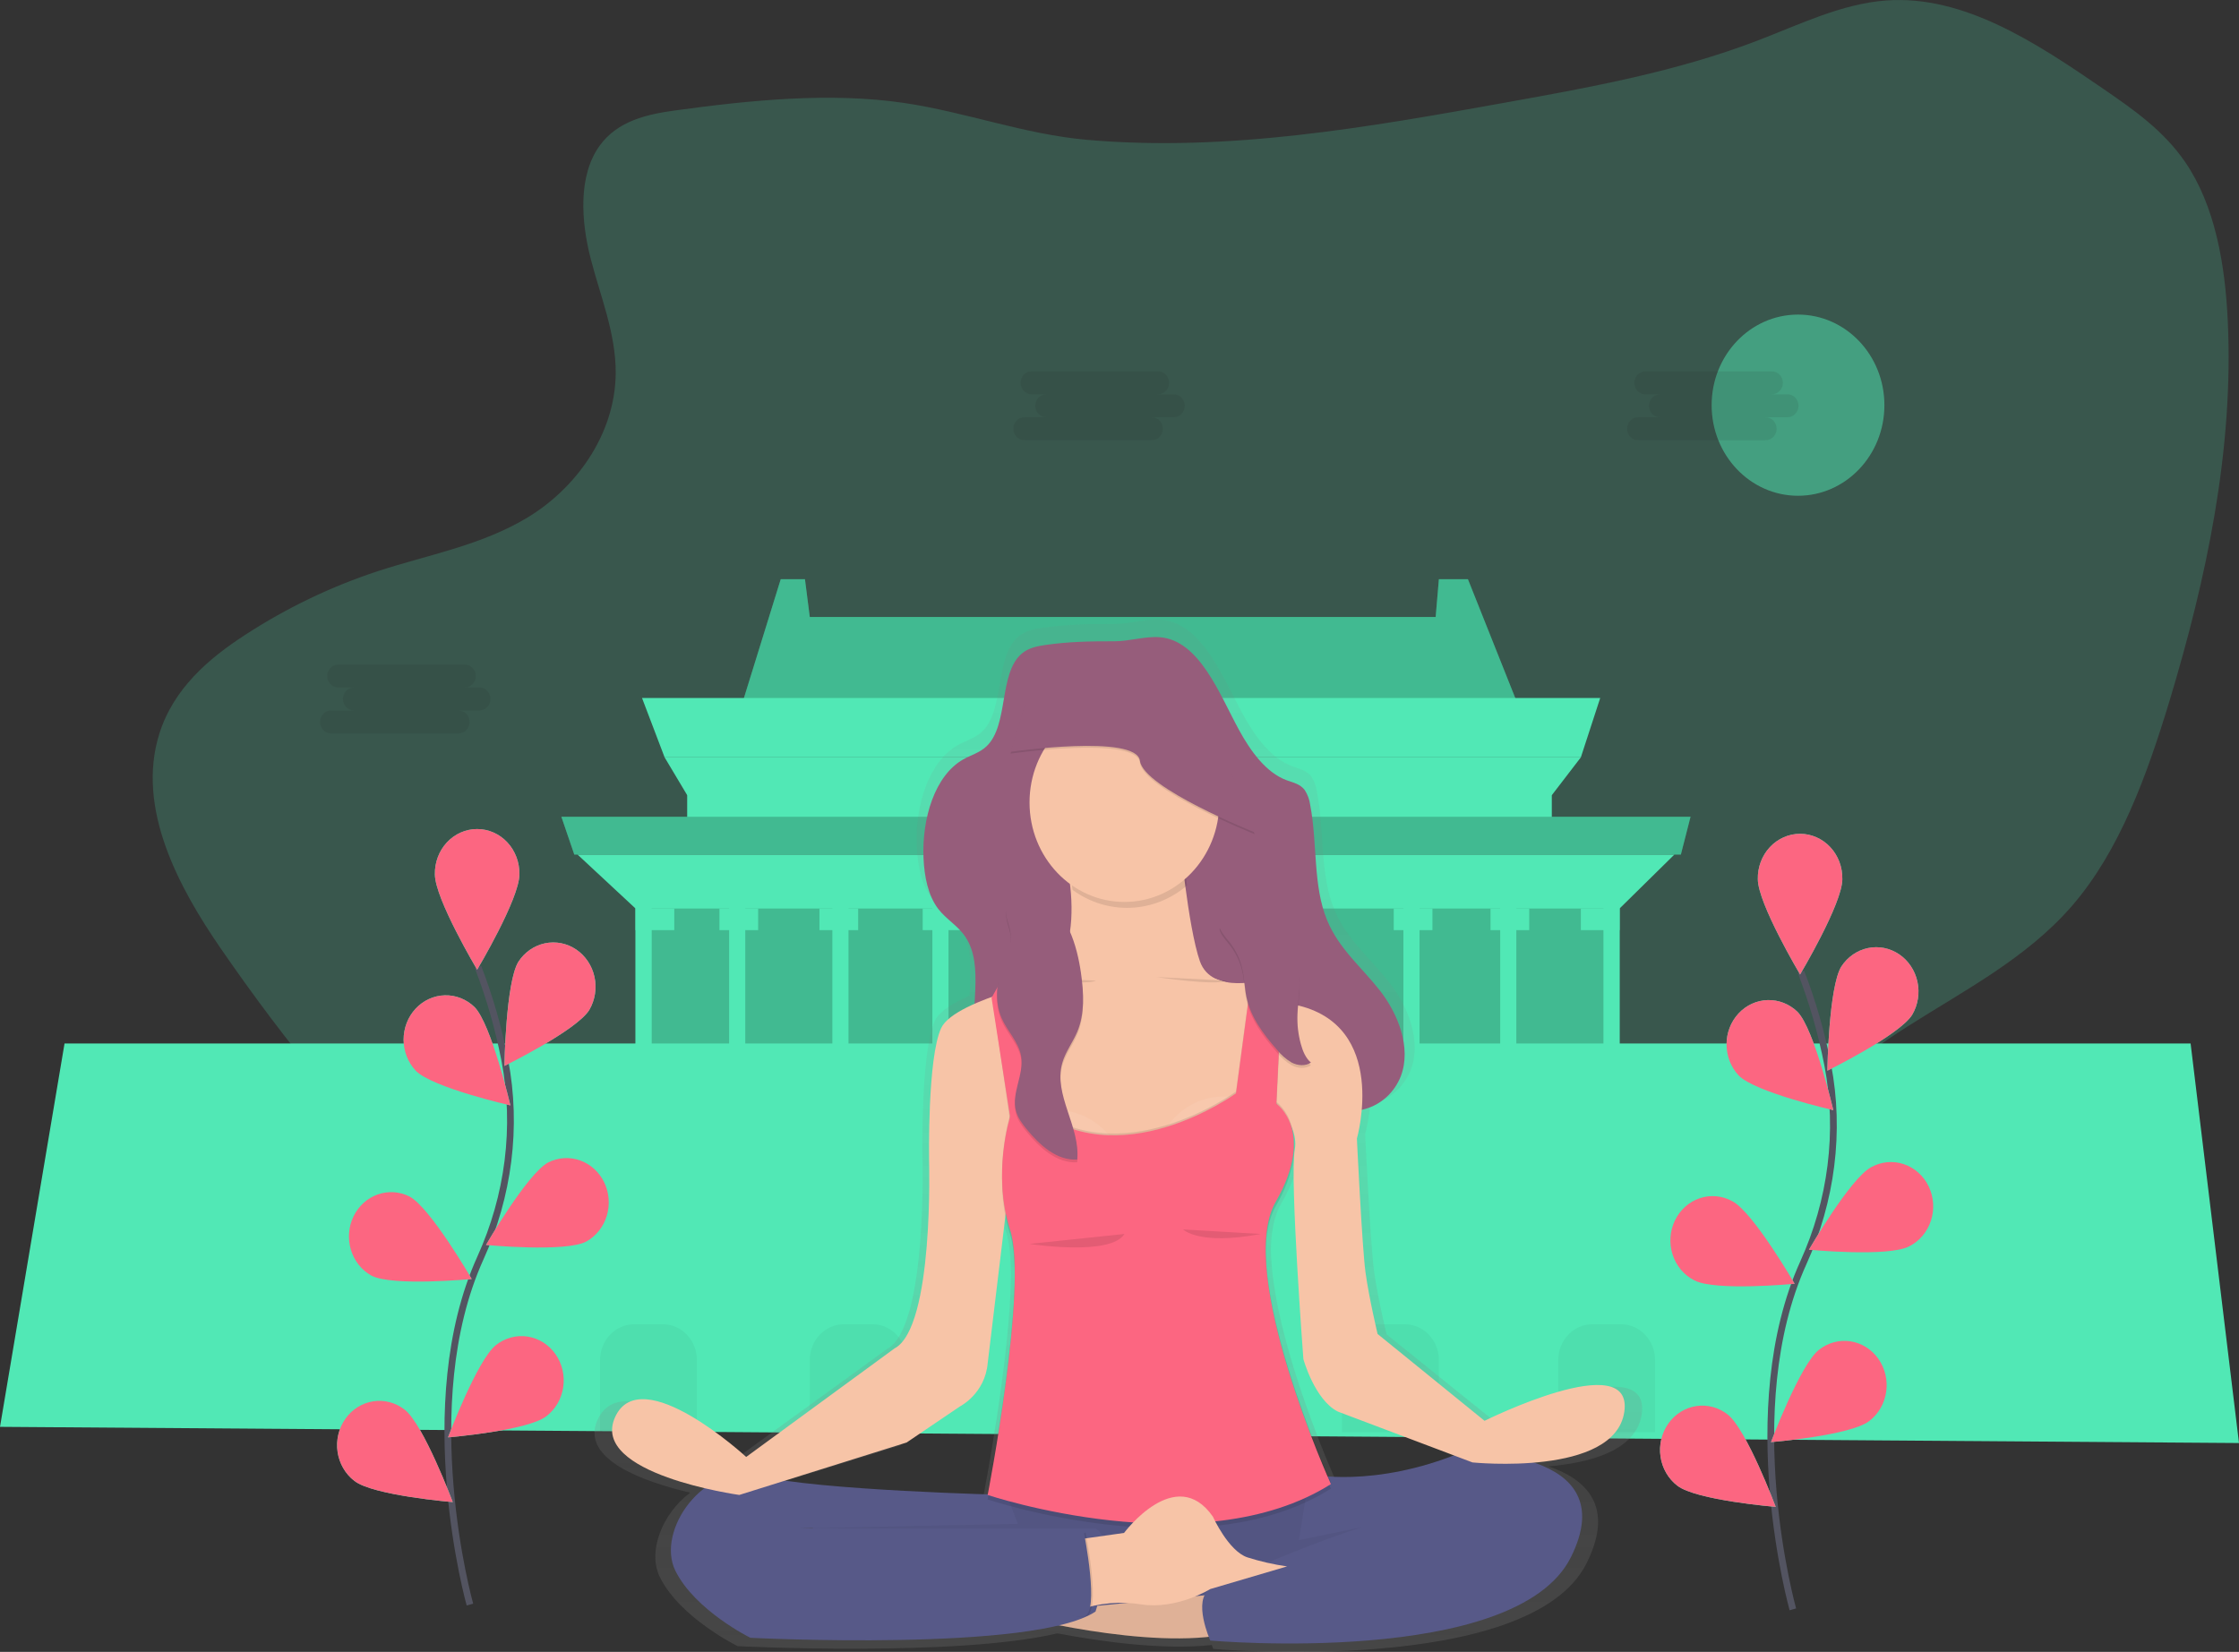 <svg width="664" height="490" viewBox="0 0 664 490" fill="none" xmlns="http://www.w3.org/2000/svg">
<rect x="0" y="0" width="664" height="490" fill="#333333" stroke="none"/>
<g clip-path="url(#clip0)">
<path opacity="0.2" d="M200.265 32.753C192.095 33.87 183.217 35.751 177.817 43.239C171.433 52.092 172.289 65.548 175.181 76.756C178.073 87.963 182.644 98.888 182.597 110.626C182.469 129.287 170.321 145.126 156.495 153.476C142.669 161.827 127.063 164.521 112.138 169.393C98.219 173.959 84.907 180.358 72.521 188.436C62.011 195.273 51.441 204.211 47.235 217.703C40.339 239.828 53.026 263.311 65.557 281.476C103.982 337.174 152.963 390.617 212.837 396.026C257.565 400.036 302.339 376.305 346.581 385.01C366.905 388.998 385.841 399.618 404.919 408.973C423.996 418.328 444.064 426.651 464.631 425.59C485.199 424.53 506.527 412.297 515.439 389.889C520.704 376.645 521.237 361.286 526.104 347.823C541.015 306.521 587.488 299.818 614.453 268.734C628.609 252.407 636.698 229.985 643.44 207.768C654.326 171.621 662.49 133.522 660.67 95.091C659.874 78.361 656.895 60.988 648.044 48.076C641.606 38.679 632.62 32.442 623.843 26.41C603.862 12.678 582.412 -1.499 559.459 0.134C546.233 1.075 533.721 7.248 521.102 12.085C497.063 21.277 471.986 25.831 447.037 30.321C405.815 37.745 364 45.17 322.219 41.465C303.768 39.817 286.342 33.241 268.189 30.547C246.111 27.273 222.255 29.748 200.265 32.753Z" fill="#51E8B5"/>
<path opacity="0.5" d="M533.222 147.056C547.37 147.056 558.839 135.026 558.839 120.186C558.839 105.346 547.37 93.316 533.222 93.316C519.075 93.316 507.606 105.346 507.606 120.186C507.606 135.026 519.075 147.056 533.222 147.056Z" fill="#51E8B5"/>
<path d="M452.551 215.044H218.143L231.537 171.804H238.716L240.152 183.019H425.762L426.719 171.804H435.328L452.551 215.044Z" fill="#51E8B5"/>
<path opacity="0.2" d="M452.551 215.044H218.143L231.537 171.804H238.716L240.152 183.019H425.762L426.719 171.804H435.328L452.551 215.044Z" fill="black"/>
<path d="M468.818 224.653H197.097L190.396 207.039H474.561L468.818 224.653Z" fill="#51E8B5"/>
<path d="M460.209 235.868H203.791L197.097 224.653H468.818L460.209 235.868Z" fill="#51E8B5"/>
<path d="M460.203 232.665H203.791V245.477H460.203V232.665Z" fill="#51E8B5"/>
<path d="M480.298 266.294H188.482V314.342H480.298V266.294Z" fill="#51E8B5"/>
<path opacity="0.2" d="M480.298 266.294H188.482V314.342H480.298V266.294Z" fill="black"/>
<path d="M664 428.044L0 423.243L19.138 309.534H649.648L664 428.044Z" fill="#51E8B5"/>
<g opacity="0.2">
<path opacity="0.2" d="M188.077 392.816H196.557C199.239 392.816 201.811 393.933 203.708 395.923C205.604 397.912 206.669 400.61 206.669 403.423V424.848H177.965V403.423C177.965 400.61 179.031 397.912 180.927 395.923C182.823 393.933 185.395 392.816 188.077 392.816Z" fill="black"/>
<path opacity="0.2" d="M250.264 392.816H258.744C261.426 392.816 263.998 393.933 265.894 395.923C267.791 397.912 268.856 400.61 268.856 403.423V424.848H240.152V403.423C240.152 400.61 241.218 397.912 243.114 395.923C245.01 393.933 247.582 392.816 250.264 392.816Z" fill="black"/>
<path opacity="0.2" d="M327.76 392.816H336.24C338.922 392.816 341.494 393.933 343.39 395.923C345.287 397.912 346.352 400.61 346.352 403.423V424.848H317.648V403.423C317.648 400.61 318.713 397.912 320.61 395.923C322.506 393.933 325.078 392.816 327.76 392.816V392.816Z" fill="black"/>
<path opacity="0.2" d="M408.127 392.816H416.601C419.283 392.816 421.855 393.933 423.751 395.923C425.647 397.912 426.713 400.61 426.713 403.423V424.848H398.016V403.423C398.016 400.61 399.081 397.912 400.977 395.923C402.874 393.933 405.446 392.816 408.127 392.816Z" fill="black"/>
<path opacity="0.2" d="M472.235 392.816H480.716C483.398 392.816 485.97 393.933 487.866 395.923C489.762 397.912 490.827 400.61 490.827 403.423V424.848H462.124V403.423C462.124 400.61 463.189 397.912 465.085 395.923C466.982 393.933 469.554 392.816 472.235 392.816Z" fill="black"/>
</g>
<path opacity="0.2" d="M347.309 314.342H316.691V378.405H347.309V314.342Z" fill="black"/>
<path d="M193.268 266.294H188.482V314.342H193.268V266.294Z" fill="#51E8B5"/>
<path d="M221.014 266.294H216.228V314.342H221.014V266.294Z" fill="#51E8B5"/>
<path d="M251.632 266.294H246.846V314.342H251.632V266.294Z" fill="#51E8B5"/>
<path d="M281.293 266.294H276.507V314.342H281.293V266.294Z" fill="#51E8B5"/>
<path d="M313.826 266.294H309.04V314.342H313.826V266.294Z" fill="#51E8B5"/>
<path d="M357.832 266.294H353.046V314.342H357.832V266.294Z" fill="#51E8B5"/>
<path d="M387.493 266.294H382.707V314.342H387.493V266.294Z" fill="#51E8B5"/>
<path d="M420.983 266.294H416.197V314.342H420.983V266.294Z" fill="#51E8B5"/>
<path d="M449.686 266.294H444.9V314.342H449.686V266.294Z" fill="#51E8B5"/>
<path d="M480.305 266.294H475.518V314.342H480.305V266.294Z" fill="#51E8B5"/>
<path d="M480.298 269.498H188.482L171.265 253.482H496.564L480.298 269.498Z" fill="#51E8B5"/>
<path d="M199.962 269.498H188.482V275.904H199.962V269.498Z" fill="#51E8B5"/>
<path d="M224.843 269.498H213.363V275.904H224.843V269.498Z" fill="#51E8B5"/>
<path d="M254.497 269.498H243.017V275.904H254.497V269.498Z" fill="#51E8B5"/>
<path d="M285.116 269.498H273.635V275.904H285.116V269.498Z" fill="#51E8B5"/>
<path d="M317.648 269.498H306.168V275.904H317.648V269.498Z" fill="#51E8B5"/>
<path d="M360.704 269.498H349.224V275.904H360.704V269.498Z" fill="#51E8B5"/>
<path d="M391.322 269.498H379.842V275.904H391.322V269.498Z" fill="#51E8B5"/>
<path d="M424.805 269.498H413.325V275.904H424.805V269.498Z" fill="#51E8B5"/>
<path d="M453.509 269.498H442.029V275.904H453.509V269.498Z" fill="#51E8B5"/>
<path d="M480.298 269.498H468.818V275.904H480.298V269.498Z" fill="#51E8B5"/>
<path d="M498.479 253.482H170.308L166.479 242.274H501.35L498.479 253.482Z" fill="#51E8B5"/>
<path opacity="0.2" d="M498.479 253.482H170.308L166.479 242.274H501.35L498.479 253.482Z" fill="black"/>
<path d="M332 250.279C336.226 250.279 339.651 244.542 339.651 237.466C339.651 230.39 336.226 224.653 332 224.653C327.774 224.653 324.349 230.39 324.349 237.466C324.349 244.542 327.774 250.279 332 250.279Z" fill="#51E8B5"/>
<path opacity="0.2" d="M332 250.279C336.226 250.279 339.651 244.542 339.651 237.466C339.651 230.39 336.226 224.653 332 224.653C327.774 224.653 324.349 230.39 324.349 237.466C324.349 244.542 327.774 250.279 332 250.279Z" fill="black"/>
<path d="M332 245.47C334.643 245.47 336.786 241.887 336.786 237.466C336.786 233.045 334.643 229.461 332 229.461C329.357 229.461 327.214 233.045 327.214 237.466C327.214 241.887 329.357 245.47 332 245.47Z" fill="#51E8B5"/>
<path d="M444.017 422.231L411.201 395.814C411.201 395.814 408.552 384.805 407.494 377.097C406.435 369.39 404.845 336.368 404.845 336.368C405.598 333.509 406.096 330.584 406.334 327.628C406.658 327.558 407.008 327.473 407.312 327.381C409.765 326.725 412.039 325.481 413.956 323.748C415.873 322.014 417.381 319.838 418.36 317.39C421.731 308.593 417.376 298.199 411.862 291.227C406.348 284.255 399.411 278.654 395.784 270.014C391.308 259.365 392.839 246.496 390.553 234.842C390.334 233.21 389.755 231.653 388.861 230.296C387.446 228.45 385.228 228.047 383.246 227.312C376.99 224.986 372.298 218.607 368.638 211.954C362.713 201.17 356.578 184.773 344.37 183.839C339.833 183.493 335.094 185.098 330.51 185.084C323.398 185.084 316.354 185.176 309.303 186.201C306.781 186.562 304.166 187.057 302.063 188.803C294.843 194.792 298.112 210.624 291.156 217.087C289.086 219.003 286.437 219.689 284.098 221.005C275.28 225.954 271.364 239.156 271.883 251.035C272.125 256.6 273.231 262.398 276.366 266.464C278.846 269.717 282.385 271.583 284.698 275.013C288.432 280.55 287.927 287.889 287.522 295.356C282.534 297.548 278.529 300.066 277.269 302.774C273.035 311.853 273.561 342.951 273.561 342.951C273.561 342.951 275.152 393.863 262.978 400.226L217.455 433.248C217.455 433.248 185.165 403.804 177.224 421.142C171.791 433.001 191.616 439.711 204.687 442.766C196.443 448.903 191.879 460.245 195.749 467.931C201.816 480.037 218.776 488.296 218.776 488.296C218.776 488.296 283.457 491.57 313.354 484.541H313.846C326.54 486.952 344.754 489.491 359.362 487.964C359.639 488.671 359.834 489.123 359.834 489.123C359.834 489.123 453.536 497.382 470.463 463.802C479.152 446.584 470.085 438.629 459.191 434.966C471.386 433.948 485.273 430.37 486.87 419.495C489.803 399.668 444.017 422.231 444.017 422.231ZM434.58 432.76C417.437 439.315 403.517 439.683 396.108 439.188C392.461 430.865 377.287 394.789 376.889 370.648C376.983 365.26 377.9 360.551 379.95 357.015C384.365 349.4 385.666 343.432 385.518 338.892C385.518 338.553 385.518 338.228 385.518 337.903C385.538 336.515 385.409 335.13 385.133 333.773C385.862 335.639 386.079 337.682 385.76 339.67C384.17 348.205 388.41 403.514 388.41 403.514C388.41 403.514 391.848 415.896 398.993 419.474L434.58 432.76ZM266.692 428.85L283.1 417.84C283.1 417.84 290.778 414.001 291.553 404.618L296.946 359.908C297.317 361.824 297.803 363.713 298.402 365.564C299.359 368.499 299.751 372.798 299.825 377.917C299.643 402.843 291.553 444.251 291.553 444.251H291.654L291.594 444.548L291.021 444.583C277.707 444.159 246.684 442.942 229.313 440.418L266.692 428.85ZM237.941 454.914V455.013H233.897L237.941 454.914Z" fill="url(#paint0_linear)"/>
<path d="M367.404 216.451C370.943 222.942 375.494 229.179 381.527 231.427C383.441 232.134 385.572 232.537 386.92 234.333C387.782 235.66 388.34 237.177 388.551 238.767C390.756 250.13 389.279 262.681 393.607 273.061C397.112 281.469 403.82 286.949 409.152 293.73C414.484 300.511 418.671 310.651 415.435 319.221C414.5 321.596 413.054 323.711 411.21 325.402C409.366 327.092 407.173 328.312 404.804 328.965C400.341 330.23 395.683 329.672 391.153 328.859C385.181 327.749 379.1 326.03 374.125 321.788C365.517 314.455 361.877 301.282 357.374 289.572C355.257 284.085 352.446 278.336 347.794 276.371C342.462 274.122 336.476 277.877 333.018 283.385C329.56 288.893 328.023 295.816 326.351 302.477C324.463 309.993 322.07 317.807 317.109 322.721C314.957 324.923 312.244 326.424 309.296 327.043C306.348 327.662 303.293 327.371 300.499 326.207C294.971 323.789 290.596 317.679 289.329 310.587C287.367 299.655 292.066 286.546 286.302 277.905C284.064 274.56 280.646 272.736 278.213 269.568C275.213 265.601 274.114 259.952 273.878 254.528C273.373 242.946 277.161 230.041 285.682 225.247C287.96 223.967 290.502 223.296 292.504 221.429C299.245 215.15 296.07 199.714 303.047 193.852C305.069 192.148 307.604 191.674 310.044 191.313C316.88 190.316 323.668 190.203 330.544 190.224C334.98 190.224 339.557 188.676 343.945 189.015C355.749 189.949 361.661 205.936 367.404 216.451Z" fill="#965D7B"/>
<path d="M240.853 450.537L243.435 482.618L424.016 481.494L420.578 446.471L359.524 439.018L252.462 445.792L240.853 450.537Z" fill="#575988"/>
<path opacity="0.05" d="M240.853 450.537L243.435 482.618L424.016 481.494L420.578 446.471L359.524 439.018L252.462 445.792L240.853 450.537Z" fill="black"/>
<path d="M359.679 472.966L299.562 478.87C299.562 478.87 340.75 489.873 364.796 484.527L359.679 472.966Z" fill="#F7C4A7"/>
<path opacity="0.1" d="M359.679 472.966L299.562 478.87C299.562 478.87 340.75 489.873 364.796 484.527L359.679 472.966Z" fill="black"/>
<path d="M313.887 247.026C313.887 247.026 325.657 279.496 308.258 293.984C290.859 308.473 305.191 348.997 305.191 348.997L372.218 345.78C372.218 345.78 378.871 300.165 375.285 290.498C375.285 290.498 359.423 295.328 355.843 285.132C352.264 274.935 349.702 247.026 349.702 247.026H313.887Z" fill="#F7C4A7"/>
<path d="M298.537 443.444C298.537 443.444 241.999 442.101 225.376 437.788C208.752 433.474 194.421 454.157 200.306 465.966C206.191 477.774 222.551 485.821 222.551 485.821C222.551 485.821 306.714 490.113 324.881 478.043C324.881 478.043 331.791 457.381 324.881 453.358H237.146L301.86 452.015L298.537 443.444Z" fill="#575988"/>
<path d="M388.336 437.279C388.336 437.279 407.265 441.571 433.359 430.837C433.359 430.837 482.219 429.225 465.852 461.949C449.484 494.674 358.917 486.634 358.917 486.634C358.917 486.634 353.524 474.557 358.917 471.34C364.31 468.122 411.107 447.461 425.654 448.529L385.208 456.844L388.336 437.279Z" fill="#575988"/>
<path opacity="0.1" d="M352.021 262.646C351.044 255.002 350.471 248.772 350.471 248.772H314.655C316.309 253.693 317.457 258.785 318.08 263.961C323.102 267.649 329.134 269.517 335.261 269.279C341.387 269.042 347.272 266.713 352.021 262.646V262.646Z" fill="black"/>
<path d="M333.456 267.546C348.996 267.546 361.593 254.332 361.593 238.032C361.593 221.731 348.996 208.517 333.456 208.517C317.916 208.517 305.319 221.731 305.319 238.032C305.319 254.332 317.916 267.546 333.456 267.546Z" fill="#F7C4A7"/>
<path d="M316.961 289.424C316.961 289.424 283.194 296.134 279.102 304.98C275.011 313.826 275.523 344.16 275.523 344.16C275.523 344.16 277.06 393.806 265.29 399.972L221.291 432.173C221.291 432.173 190.079 403.458 182.408 420.365C174.736 437.271 219.248 443.444 219.248 443.444L268.876 427.888L284.738 417.154C284.738 417.154 292.153 413.4 292.922 404.271L299.575 348.99L326.182 340.943H369.144L374.9 323.704C374.9 323.704 385.518 332.628 383.981 340.943C382.444 349.259 386.536 403.168 386.536 403.168C386.536 403.168 389.859 415.245 396.769 418.724L436.683 433.8C436.683 433.8 478.896 438.092 481.707 418.774C484.518 399.456 440.262 421.454 440.262 421.454L408.539 395.694C408.539 395.694 405.984 384.96 404.959 377.444C403.934 369.927 402.404 337.733 402.404 337.733C402.404 337.733 412.125 303.919 383.987 298.022L347.66 286.213L316.961 289.424Z" fill="#F7C4A7"/>
<path opacity="0.1" d="M294.317 296.261L299.562 332.62C299.562 332.62 294.169 349.527 299.562 366.165C304.955 382.803 292.902 444.788 292.902 444.788C292.902 444.788 356.086 466.001 394.692 441.571C394.692 441.571 366.299 378.78 378.318 357.85C390.338 336.92 378.514 328.731 378.514 328.731L380.401 290.258L371.705 287.578L366.589 325.613C366.589 325.613 331.285 351.373 305.191 328.83L299.562 287.507L294.317 296.261Z" fill="black"/>
<path opacity="0.07" d="M330.814 339.479C328.081 334.898 323.819 331.549 318.86 330.086C313.9 328.623 308.599 329.151 303.991 331.567C312.559 338.291 322.003 340.087 330.814 339.479Z" fill="white"/>
<path opacity="0.07" d="M345.314 335.449C348.046 330.868 352.308 327.519 357.267 326.056C362.227 324.593 367.528 325.121 372.137 327.536C363.575 334.261 354.124 336.064 345.314 335.449Z" fill="white"/>
<path opacity="0.1" d="M294.317 296.261L299.562 330.74C299.562 330.74 294.169 347.646 299.562 364.284C304.955 380.923 292.902 442.907 292.902 442.907C292.902 442.907 356.086 464.12 394.692 439.69C394.692 439.69 366.299 376.899 378.318 355.969C390.338 335.039 378.514 326.851 378.514 326.851L380.361 288.349L371.665 285.669L366.548 323.775C366.548 323.775 331.245 349.534 305.15 326.992L299.521 285.669L294.317 296.261Z" fill="black"/>
<path d="M294.061 295.993L299.562 331.277C299.562 331.277 294.169 348.184 299.562 364.822C304.955 381.46 292.902 443.444 292.902 443.444C292.902 443.444 356.086 464.658 394.692 440.227C394.692 440.227 366.299 377.437 378.318 356.506C390.338 335.576 378.514 327.388 378.514 327.388L380.361 288.886L371.665 286.206L366.548 324.312C366.548 324.312 331.245 350.072 305.15 327.529L299.521 286.206L294.061 295.993Z" fill="#FC6681"/>
<path d="M320.028 456.597L333.348 454.716C333.348 454.716 348.698 434.054 359.699 449.886C359.699 449.886 364.303 460.083 369.932 461.963C373.781 463.183 377.717 464.08 381.702 464.643L358.938 471.354C358.938 471.354 348.961 477.527 338.471 475.915C332.297 474.928 325.988 475.48 320.055 477.527L320.028 456.597Z" fill="#F7C4A7"/>
<path opacity="0.1" d="M305.319 368.98C305.319 368.98 329.364 372.734 333.456 366.031Z" fill="black"/>
<path opacity="0.1" d="M350.875 364.688C350.875 364.688 355.479 369.517 373.896 366.031Z" fill="black"/>
<path opacity="0.1" d="M304.038 289.82C304.038 289.82 321.686 292.5 325.016 290.894Z" fill="black"/>
<path opacity="0.1" d="M342.927 289.82C342.927 289.82 360.576 292.5 363.906 290.894Z" fill="black"/>
<path opacity="0.1" d="M321.949 454.581C321.949 454.581 326.809 478.623 321.949 479.471C317.089 480.32 310.179 475.512 310.179 474.974C310.179 474.437 313.246 459.142 313.246 459.142L321.949 454.581Z" fill="black"/>
<path d="M321.437 454.581C321.437 454.581 326.297 478.623 321.437 479.471C316.576 480.32 309.667 475.512 309.667 474.974C309.667 474.437 312.734 459.142 312.734 459.142L321.437 454.581Z" fill="#575988"/>
<path opacity="0.1" d="M297.688 286.305C295.544 291.531 294.782 297.697 297.061 302.859C298.8 306.797 302.198 309.986 302.851 314.271C303.674 319.645 299.879 325.111 301.294 330.344C301.834 332.352 303.094 334.049 304.375 335.64C308.271 340.469 313.448 345.143 319.462 344.768C320.412 335.025 312.383 325.571 315.012 316.173C315.956 312.808 318.167 310.007 319.502 306.797C321.72 301.473 321.403 295.392 320.601 289.643C319.435 281.306 316.482 271.074 308.602 267.171C304.975 265.375 299.838 265.248 298.544 270.12C297.87 272.722 299.488 275.168 299.71 277.714C299.993 280.946 298.881 283.399 297.688 286.305Z" fill="black"/>
<path d="M297.688 285.499C295.544 290.725 294.782 296.891 297.061 302.052C298.8 305.991 302.198 309.18 302.851 313.465C303.674 318.839 299.879 324.305 301.294 329.537C301.834 331.546 303.094 333.243 304.375 334.834C308.271 339.663 313.448 344.337 319.462 343.962C320.412 334.219 312.383 324.765 315.012 315.367C315.956 312.001 318.167 309.201 319.502 305.991C321.72 300.667 321.403 294.585 320.601 288.837C319.435 280.5 316.482 270.268 308.602 266.365C304.975 264.569 299.838 264.442 298.544 269.314C297.87 271.916 299.488 274.362 299.71 276.908C299.993 280.146 298.881 282.6 297.688 285.499Z" fill="#965D7B"/>
<path opacity="0.1" d="M299.69 223.543C299.69 223.543 337.042 218.176 338.06 226.223C339.078 234.27 372.083 247.436 372.083 247.436L363.899 226.223L348.806 199.926C348.806 199.926 321.167 197.805 319.9 199.926C318.632 202.047 304.038 209.047 304.038 209.047L299.69 223.543Z" fill="black"/>
<path d="M299.69 223.006C299.69 223.006 337.042 217.639 338.06 225.686C339.078 233.732 372.083 246.899 372.083 246.899L363.899 225.686L348.806 199.395C348.806 199.395 321.167 197.274 319.9 199.395C318.632 201.517 304.038 208.517 304.038 208.517L299.69 223.006Z" fill="#965D7B"/>
<path opacity="0.1" d="M364.688 280.359C366.504 282.64 367.787 285.335 368.436 288.229C369.056 290.993 369.076 293.885 369.669 296.657C370.93 302.562 374.651 307.525 378.541 311.994C379.799 313.613 381.336 314.971 383.071 315.997C384.85 316.916 387.115 317.107 388.767 315.997C387.203 314.653 386.354 312.595 385.794 310.552C385.007 307.703 384.657 304.741 384.756 301.777C384.925 296.827 386.306 291.602 384.345 287.09C383.212 284.488 381.102 282.508 378.952 280.726C377.458 279.452 375.845 278.339 374.139 277.403C370.964 275.741 367.317 275.013 363.811 274.652C359.241 274.157 363.238 278.534 364.688 280.359Z" fill="black"/>
<path d="M364.688 279.545C366.506 281.831 367.789 284.531 368.436 287.43C369.056 290.194 369.076 293.086 369.669 295.858C370.93 301.763 374.651 306.726 378.541 311.195C379.799 312.814 381.336 314.172 383.071 315.198C384.85 316.117 387.115 316.308 388.767 315.198C387.203 313.854 386.354 311.796 385.794 309.753C385.007 306.904 384.657 303.942 384.756 300.978C384.925 296.028 386.306 290.803 384.345 286.291C383.212 283.689 381.102 281.709 378.952 279.927C377.458 278.653 375.845 277.54 374.139 276.604C370.964 274.942 367.317 274.214 363.811 273.853C359.241 273.351 363.238 277.728 364.688 279.545Z" fill="#965D7B"/>
<path opacity="0.1" d="M347.963 116.962H343.325C343.764 116.983 344.202 116.91 344.613 116.748C345.024 116.587 345.4 116.339 345.718 116.021C346.035 115.703 346.288 115.321 346.461 114.897C346.633 114.473 346.722 114.018 346.722 113.557C346.722 113.096 346.633 112.64 346.461 112.217C346.288 111.793 346.035 111.411 345.718 111.093C345.4 110.774 345.024 110.527 344.613 110.365C344.202 110.204 343.764 110.131 343.325 110.152H305.757C304.922 110.192 304.133 110.568 303.556 111.202C302.978 111.837 302.656 112.68 302.656 113.557C302.656 114.434 302.978 115.277 303.556 115.911C304.133 116.546 304.922 116.922 305.757 116.962H310.395C309.956 116.941 309.518 117.013 309.107 117.175C308.695 117.336 308.32 117.584 308.002 117.902C307.685 118.22 307.432 118.603 307.259 119.026C307.087 119.45 306.998 119.906 306.998 120.366C306.998 120.827 307.087 121.283 307.259 121.706C307.432 122.13 307.685 122.512 308.002 122.831C308.32 123.149 308.695 123.396 309.107 123.558C309.518 123.719 309.956 123.792 310.395 123.771H303.903C303.464 123.75 303.026 123.823 302.615 123.984C302.204 124.146 301.828 124.393 301.51 124.711C301.193 125.03 300.94 125.412 300.768 125.836C300.595 126.259 300.506 126.715 300.506 127.176C300.506 127.636 300.595 128.092 300.768 128.516C300.94 128.939 301.193 129.322 301.51 129.64C301.828 129.958 302.204 130.206 302.615 130.367C303.026 130.529 303.464 130.601 303.903 130.58H341.471C341.91 130.601 342.348 130.529 342.759 130.367C343.171 130.206 343.546 129.958 343.864 129.64C344.181 129.322 344.434 128.939 344.607 128.516C344.779 128.092 344.868 127.636 344.868 127.176C344.868 126.715 344.779 126.259 344.607 125.836C344.434 125.412 344.181 125.03 343.864 124.711C343.546 124.393 343.171 124.146 342.759 123.984C342.348 123.823 341.91 123.75 341.471 123.771H347.963C348.402 123.792 348.84 123.719 349.251 123.558C349.662 123.396 350.038 123.149 350.356 122.831C350.673 122.512 350.926 122.13 351.098 121.706C351.271 121.283 351.36 120.827 351.36 120.366C351.36 119.906 351.271 119.45 351.098 119.026C350.926 118.603 350.673 118.22 350.356 117.902C350.038 117.584 349.662 117.336 349.251 117.175C348.84 117.013 348.402 116.941 347.963 116.962V116.962Z" fill="#252223"/>
<path opacity="0.1" d="M529.973 116.962H525.335C525.774 116.983 526.212 116.91 526.623 116.748C527.035 116.587 527.41 116.339 527.728 116.021C528.045 115.703 528.298 115.321 528.471 114.897C528.643 114.473 528.732 114.018 528.732 113.557C528.732 113.096 528.643 112.64 528.471 112.217C528.298 111.793 528.045 111.411 527.728 111.093C527.41 110.774 527.035 110.527 526.623 110.365C526.212 110.204 525.774 110.131 525.335 110.152H487.767C486.932 110.192 486.143 110.568 485.566 111.202C484.988 111.837 484.666 112.68 484.666 113.557C484.666 114.434 484.988 115.277 485.566 115.911C486.143 116.546 486.932 116.922 487.767 116.962H492.405C491.966 116.941 491.528 117.013 491.117 117.175C490.706 117.336 490.33 117.584 490.012 117.902C489.695 118.22 489.442 118.603 489.269 119.026C489.097 119.45 489.008 119.906 489.008 120.366C489.008 120.827 489.097 121.283 489.269 121.706C489.442 122.13 489.695 122.512 490.012 122.831C490.33 123.149 490.706 123.396 491.117 123.558C491.528 123.719 491.966 123.792 492.405 123.771H485.913C485.475 123.75 485.036 123.823 484.625 123.984C484.214 124.146 483.838 124.393 483.521 124.711C483.203 125.03 482.95 125.412 482.778 125.836C482.605 126.259 482.516 126.715 482.516 127.176C482.516 127.636 482.605 128.092 482.778 128.516C482.95 128.939 483.203 129.322 483.521 129.64C483.838 129.958 484.214 130.206 484.625 130.367C485.036 130.529 485.475 130.601 485.913 130.58H523.481C523.92 130.601 524.358 130.529 524.77 130.367C525.181 130.206 525.556 129.958 525.874 129.64C526.192 129.322 526.444 128.939 526.617 128.516C526.79 128.092 526.879 127.636 526.879 127.176C526.879 126.715 526.79 126.259 526.617 125.836C526.444 125.412 526.192 125.03 525.874 124.711C525.556 124.393 525.181 124.146 524.77 123.984C524.358 123.823 523.92 123.75 523.481 123.771H529.973C530.412 123.792 530.85 123.719 531.261 123.558C531.672 123.396 532.048 123.149 532.366 122.831C532.683 122.512 532.936 122.13 533.109 121.706C533.281 121.283 533.37 120.827 533.37 120.366C533.37 119.906 533.281 119.45 533.109 119.026C532.936 118.603 532.683 118.22 532.366 117.902C532.048 117.584 531.672 117.336 531.261 117.175C530.85 117.013 530.412 116.941 529.973 116.962V116.962Z" fill="#252223"/>
<path opacity="0.1" d="M142.359 203.935H137.721C138.16 203.956 138.598 203.884 139.009 203.722C139.42 203.56 139.796 203.313 140.114 202.995C140.431 202.676 140.684 202.294 140.857 201.87C141.029 201.447 141.118 200.991 141.118 200.53C141.118 200.07 141.029 199.614 140.857 199.19C140.684 198.767 140.431 198.384 140.114 198.066C139.796 197.748 139.42 197.501 139.009 197.339C138.598 197.177 138.16 197.105 137.721 197.126H100.153C99.317 197.166 98.529 197.542 97.951 198.176C97.374 198.81 97.052 199.653 97.052 200.53C97.052 201.407 97.374 202.251 97.951 202.885C98.529 203.519 99.317 203.895 100.153 203.935H104.791C103.955 203.975 103.167 204.351 102.589 204.985C102.012 205.619 101.689 206.463 101.689 207.34C101.689 208.217 102.012 209.06 102.589 209.694C103.167 210.328 103.955 210.705 104.791 210.744H98.299C97.86 210.723 97.422 210.796 97.011 210.958C96.6 211.119 96.224 211.367 95.906 211.685C95.589 212.003 95.336 212.386 95.163 212.809C94.991 213.233 94.902 213.689 94.902 214.149C94.902 214.61 94.991 215.066 95.163 215.489C95.336 215.913 95.589 216.295 95.906 216.613C96.224 216.932 96.6 217.179 97.011 217.341C97.422 217.502 97.86 217.575 98.299 217.554H135.867C136.306 217.575 136.744 217.502 137.155 217.341C137.567 217.179 137.942 216.932 138.26 216.613C138.577 216.295 138.83 215.913 139.003 215.489C139.175 215.066 139.264 214.61 139.264 214.149C139.264 213.689 139.175 213.233 139.003 212.809C138.83 212.386 138.577 212.003 138.26 211.685C137.942 211.367 137.567 211.119 137.155 210.958C136.744 210.796 136.306 210.723 135.867 210.744H142.359C143.194 210.705 143.983 210.328 144.56 209.694C145.138 209.06 145.46 208.217 145.46 207.34C145.46 206.463 145.138 205.619 144.56 204.985C143.983 204.351 143.194 203.975 142.359 203.935V203.935Z" fill="#252223"/>
<path d="M531.692 477.378C531.692 477.378 515.062 418.151 534.813 374.559C543.105 356.266 545.855 335.725 542.026 315.869C540.195 306.442 537.544 297.211 534.105 288.292" stroke="#535461" stroke-width="2" stroke-miterlimit="10"/>
<path d="M546.368 260.779C546.368 268.041 533.836 289.063 533.836 289.063C533.836 289.063 521.304 268.013 521.304 260.779C521.265 259.028 521.561 257.286 522.173 255.656C522.785 254.026 523.702 252.541 524.869 251.288C526.036 250.035 527.43 249.039 528.97 248.359C530.509 247.679 532.162 247.329 533.832 247.329C535.503 247.329 537.156 247.679 538.695 248.359C540.234 249.039 541.629 250.035 542.796 251.288C543.963 252.541 544.88 254.026 545.492 255.656C546.104 257.286 546.4 259.028 546.361 260.779H546.368Z" fill="#51E8B5"/>
<path d="M567.103 300.985C563.342 307.08 541.918 317.602 541.918 317.602C541.918 317.602 542.309 292.789 546.071 286.694C547.916 283.863 550.742 281.901 553.948 281.226C557.153 280.55 560.482 281.215 563.227 283.079C565.971 284.943 567.912 287.857 568.636 291.201C569.36 294.545 568.81 298.053 567.103 300.978V300.985Z" fill="#51E8B5"/>
<path d="M566.193 369.694C560.012 372.961 536.458 370.705 536.458 370.705C536.458 370.705 548.734 349.492 554.915 346.225C556.388 345.407 558.002 344.905 559.662 344.749C561.322 344.593 562.995 344.786 564.583 345.316C566.171 345.847 567.643 346.704 568.911 347.838C570.179 348.973 571.219 350.361 571.97 351.922C572.72 353.483 573.166 355.185 573.282 356.929C573.398 358.673 573.18 360.424 572.643 362.079C572.106 363.734 571.259 365.26 570.153 366.567C569.047 367.875 567.703 368.938 566.2 369.694H566.193Z" fill="#51E8B5"/>
<path d="M554.349 421.517C548.788 425.831 525.2 427.782 525.2 427.782C525.2 427.782 533.883 404.702 539.444 400.382C540.766 399.339 542.272 398.581 543.875 398.151C545.477 397.722 547.145 397.629 548.782 397.879C550.419 398.129 551.992 398.716 553.412 399.607C554.831 400.498 556.068 401.675 557.052 403.07C558.036 404.465 558.746 406.05 559.143 407.735C559.54 409.419 559.615 411.169 559.363 412.884C559.112 414.599 558.54 416.245 557.679 417.727C556.818 419.208 555.687 420.497 554.349 421.517V421.517Z" fill="#51E8B5"/>
<path d="M515.608 319.009C520.569 324.065 543.698 329.304 543.698 329.304C543.698 329.304 538.035 305.213 533.074 300.15C530.674 297.818 527.499 296.564 524.228 296.654C520.957 296.745 517.85 298.173 515.57 300.635C513.29 303.097 512.019 306.396 512.027 309.828C512.035 313.26 513.323 316.552 515.615 319.002L515.608 319.009Z" fill="#51E8B5"/>
<path d="M502.49 379.798C508.671 383.065 532.225 380.809 532.225 380.809C532.225 380.809 519.949 359.596 513.767 356.33C512.295 355.511 510.681 355.009 509.021 354.853C507.361 354.697 505.688 354.89 504.1 355.421C502.512 355.951 501.04 356.809 499.772 357.943C498.504 359.077 497.464 360.465 496.713 362.026C495.963 363.587 495.516 365.29 495.401 367.034C495.285 368.778 495.502 370.528 496.04 372.183C496.577 373.838 497.423 375.364 498.53 376.672C499.636 377.979 500.98 379.042 502.483 379.798H502.49Z" fill="#51E8B5"/>
<path d="M497.468 440.722C503.029 445.035 526.616 446.987 526.616 446.987C526.616 446.987 517.934 423.9 512.365 419.587C511.043 418.544 509.538 417.786 507.935 417.356C506.332 416.927 504.665 416.834 503.028 417.084C501.391 417.334 499.817 417.921 498.398 418.812C496.979 419.703 495.741 420.88 494.758 422.275C493.774 423.67 493.063 425.255 492.667 426.94C492.27 428.624 492.195 430.374 492.446 432.089C492.698 433.804 493.27 435.45 494.131 436.931C494.991 438.413 496.123 439.701 497.461 440.722H497.468Z" fill="#51E8B5"/>
<path d="M546.368 260.779C546.368 268.041 533.836 289.063 533.836 289.063C533.836 289.063 521.304 268.013 521.304 260.779C521.265 259.028 521.561 257.286 522.173 255.656C522.785 254.026 523.702 252.541 524.869 251.288C526.036 250.035 527.43 249.039 528.97 248.359C530.509 247.679 532.162 247.329 533.832 247.329C535.503 247.329 537.156 247.679 538.695 248.359C540.234 249.039 541.629 250.035 542.796 251.288C543.963 252.541 544.88 254.026 545.492 255.656C546.104 257.286 546.4 259.028 546.361 260.779H546.368Z" fill="#FC6681"/>
<path d="M567.103 300.985C563.342 307.08 541.918 317.602 541.918 317.602C541.918 317.602 542.309 292.789 546.071 286.694C547.916 283.863 550.742 281.901 553.948 281.226C557.153 280.55 560.482 281.215 563.227 283.079C565.971 284.943 567.912 287.857 568.636 291.201C569.36 294.545 568.81 298.053 567.103 300.978V300.985Z" fill="#FC6681"/>
<path d="M566.193 369.694C560.012 372.961 536.458 370.705 536.458 370.705C536.458 370.705 548.734 349.492 554.915 346.225C556.388 345.407 558.002 344.905 559.662 344.749C561.322 344.593 562.995 344.786 564.583 345.316C566.171 345.847 567.643 346.704 568.911 347.838C570.179 348.973 571.219 350.361 571.97 351.922C572.72 353.483 573.166 355.185 573.282 356.929C573.398 358.673 573.18 360.424 572.643 362.079C572.106 363.734 571.259 365.26 570.153 366.567C569.047 367.875 567.703 368.938 566.2 369.694H566.193Z" fill="#FC6681"/>
<path d="M554.349 421.517C548.788 425.831 525.2 427.782 525.2 427.782C525.2 427.782 533.883 404.702 539.444 400.382C540.766 399.339 542.272 398.581 543.875 398.151C545.477 397.722 547.145 397.629 548.782 397.879C550.419 398.129 551.992 398.716 553.412 399.607C554.831 400.498 556.068 401.675 557.052 403.07C558.036 404.465 558.746 406.05 559.143 407.735C559.54 409.419 559.615 411.169 559.363 412.884C559.112 414.599 558.54 416.245 557.679 417.727C556.818 419.208 555.687 420.497 554.349 421.517V421.517Z" fill="#FC6681"/>
<path d="M515.608 319.009C520.569 324.065 543.698 329.304 543.698 329.304C543.698 329.304 538.035 305.213 533.074 300.15C530.674 297.818 527.499 296.564 524.228 296.654C520.957 296.745 517.85 298.173 515.57 300.635C513.29 303.097 512.019 306.396 512.027 309.828C512.035 313.26 513.323 316.552 515.615 319.002L515.608 319.009Z" fill="#FC6681"/>
<path d="M502.49 379.798C508.671 383.065 532.225 380.809 532.225 380.809C532.225 380.809 519.949 359.596 513.767 356.33C512.295 355.511 510.681 355.009 509.021 354.853C507.361 354.697 505.688 354.89 504.1 355.421C502.512 355.951 501.04 356.809 499.772 357.943C498.504 359.077 497.464 360.465 496.713 362.026C495.963 363.587 495.516 365.29 495.401 367.034C495.285 368.778 495.502 370.528 496.04 372.183C496.577 373.838 497.423 375.364 498.53 376.672C499.636 377.979 500.98 379.042 502.483 379.798H502.49Z" fill="#FC6681"/>
<path d="M497.468 440.722C503.029 445.035 526.616 446.987 526.616 446.987C526.616 446.987 517.934 423.9 512.365 419.587C511.043 418.544 509.538 417.786 507.935 417.356C506.332 416.927 504.665 416.834 503.028 417.084C501.391 417.334 499.817 417.921 498.398 418.812C496.979 419.703 495.741 420.88 494.758 422.275C493.774 423.67 493.063 425.255 492.667 426.94C492.27 428.624 492.195 430.374 492.446 432.089C492.698 433.804 493.27 435.45 494.131 436.931C494.991 438.413 496.123 439.701 497.461 440.722H497.468Z" fill="#FC6681"/>
<path d="M139.359 475.964C139.359 475.964 122.729 416.737 142.48 373.144C150.772 354.852 153.522 334.31 149.693 314.455C147.862 305.028 145.211 295.797 141.772 286.878" stroke="#535461" stroke-width="2" stroke-miterlimit="10"/>
<path d="M154.035 259.365C154.035 266.627 141.503 287.649 141.503 287.649C141.503 287.649 128.971 266.598 128.971 259.365C128.932 257.613 129.228 255.871 129.84 254.242C130.452 252.612 131.369 251.126 132.536 249.873C133.703 248.62 135.097 247.625 136.637 246.945C138.176 246.265 139.829 245.915 141.499 245.915C143.17 245.915 144.823 246.265 146.362 246.945C147.901 247.625 149.296 248.62 150.463 249.873C151.63 251.126 152.547 252.612 153.159 254.242C153.771 255.871 154.067 257.613 154.028 259.365H154.035Z" fill="#51E8B5"/>
<path d="M174.77 299.571C171.009 305.666 149.585 316.187 149.585 316.187C149.585 316.187 149.976 291.375 153.738 285.28C155.583 282.449 158.41 280.487 161.615 279.811C164.82 279.136 168.149 279.801 170.894 281.665C173.638 283.528 175.579 286.443 176.303 289.787C177.028 293.131 176.477 296.639 174.77 299.563V299.571Z" fill="#51E8B5"/>
<path d="M173.86 368.28C167.679 371.546 144.125 369.291 144.125 369.291C144.125 369.291 156.401 348.078 162.582 344.811C165.54 343.323 168.936 343.111 172.041 344.22C175.147 345.329 177.713 347.671 179.191 350.744C180.668 353.816 180.938 357.373 179.943 360.652C178.947 363.931 176.766 366.669 173.867 368.28H173.86Z" fill="#51E8B5"/>
<path d="M162.016 420.103C156.455 424.416 132.867 426.368 132.867 426.368C132.867 426.368 141.55 403.288 147.111 398.968C148.433 397.925 149.939 397.167 151.542 396.737C153.144 396.308 154.812 396.215 156.449 396.465C158.086 396.715 159.659 397.302 161.079 398.193C162.498 399.084 163.735 400.261 164.719 401.656C165.703 403.051 166.413 404.636 166.81 406.32C167.207 408.005 167.282 409.755 167.03 411.47C166.779 413.185 166.207 414.831 165.346 416.312C164.485 417.794 163.354 419.082 162.016 420.103V420.103Z" fill="#51E8B5"/>
<path d="M123.275 317.595C128.236 322.65 151.365 327.89 151.365 327.89C151.365 327.89 145.702 303.799 140.741 298.736C138.341 296.404 135.166 295.149 131.895 295.24C128.624 295.33 125.517 296.759 123.237 299.221C120.957 301.682 119.686 304.982 119.694 308.414C119.702 311.846 120.99 315.138 123.282 317.587L123.275 317.595Z" fill="#51E8B5"/>
<path d="M110.157 378.384C116.338 381.651 139.892 379.395 139.892 379.395C139.892 379.395 127.616 358.182 121.434 354.915C118.477 353.427 115.081 353.215 111.975 354.324C108.87 355.434 106.303 357.776 104.826 360.848C103.349 363.92 103.079 367.478 104.074 370.756C105.07 374.035 107.251 376.774 110.15 378.384H110.157Z" fill="#51E8B5"/>
<path d="M105.134 439.308C110.696 443.621 134.283 445.573 134.283 445.573C134.283 445.573 125.6 422.486 120.032 418.173C118.71 417.13 117.205 416.372 115.602 415.942C113.999 415.512 112.332 415.42 110.695 415.67C109.058 415.92 107.484 416.507 106.065 417.398C104.646 418.289 103.408 419.466 102.425 420.861C101.441 422.256 100.73 423.841 100.334 425.525C99.937 427.21 99.862 428.96 100.113 430.675C100.365 432.39 100.937 434.035 101.798 435.517C102.658 436.999 103.79 438.287 105.128 439.308H105.134Z" fill="#51E8B5"/>
<path d="M154.035 259.365C154.035 266.627 141.503 287.649 141.503 287.649C141.503 287.649 128.971 266.598 128.971 259.365C128.932 257.613 129.228 255.871 129.84 254.242C130.452 252.612 131.369 251.126 132.536 249.873C133.703 248.62 135.097 247.625 136.637 246.945C138.176 246.265 139.829 245.915 141.499 245.915C143.17 245.915 144.823 246.265 146.362 246.945C147.901 247.625 149.296 248.62 150.463 249.873C151.63 251.126 152.547 252.612 153.159 254.242C153.771 255.871 154.067 257.613 154.028 259.365H154.035Z" fill="#FC6681"/>
<path d="M174.77 299.571C171.009 305.666 149.585 316.187 149.585 316.187C149.585 316.187 149.976 291.375 153.738 285.28C155.583 282.449 158.41 280.487 161.615 279.811C164.82 279.136 168.149 279.801 170.894 281.665C173.638 283.528 175.579 286.443 176.303 289.787C177.028 293.131 176.477 296.639 174.77 299.563V299.571Z" fill="#FC6681"/>
<path d="M173.86 368.28C167.679 371.546 144.125 369.291 144.125 369.291C144.125 369.291 156.401 348.078 162.582 344.811C165.54 343.323 168.936 343.111 172.041 344.22C175.147 345.329 177.713 347.671 179.191 350.744C180.668 353.816 180.938 357.373 179.943 360.652C178.947 363.931 176.766 366.669 173.867 368.28H173.86Z" fill="#FC6681"/>
<path d="M162.016 420.103C156.455 424.416 132.867 426.368 132.867 426.368C132.867 426.368 141.55 403.288 147.111 398.968C148.433 397.925 149.939 397.167 151.542 396.737C153.144 396.308 154.812 396.215 156.449 396.465C158.086 396.715 159.659 397.302 161.079 398.193C162.498 399.084 163.735 400.261 164.719 401.656C165.703 403.051 166.413 404.636 166.81 406.32C167.207 408.005 167.282 409.755 167.03 411.47C166.779 413.185 166.207 414.831 165.346 416.312C164.485 417.794 163.354 419.082 162.016 420.103V420.103Z" fill="#FC6681"/>
<path d="M123.275 317.595C128.236 322.65 151.365 327.89 151.365 327.89C151.365 327.89 145.702 303.799 140.741 298.736C138.341 296.404 135.166 295.149 131.895 295.24C128.624 295.33 125.517 296.759 123.237 299.221C120.957 301.682 119.686 304.982 119.694 308.414C119.702 311.846 120.99 315.138 123.282 317.587L123.275 317.595Z" fill="#FC6681"/>
<path d="M110.157 378.384C116.338 381.651 139.892 379.395 139.892 379.395C139.892 379.395 127.616 358.182 121.434 354.915C118.477 353.427 115.081 353.215 111.975 354.324C108.87 355.434 106.303 357.776 104.826 360.848C103.349 363.92 103.079 367.478 104.074 370.756C105.07 374.035 107.251 376.774 110.15 378.384H110.157Z" fill="#FC6681"/>
<path d="M105.134 439.308C110.696 443.621 134.283 445.573 134.283 445.573C134.283 445.573 125.6 422.486 120.032 418.173C118.71 417.13 117.205 416.372 115.602 415.942C113.999 415.512 112.332 415.42 110.695 415.67C109.058 415.92 107.484 416.507 106.065 417.398C104.646 418.289 103.408 419.466 102.425 420.861C101.441 422.256 100.73 423.841 100.334 425.525C99.937 427.21 99.862 428.96 100.113 430.675C100.365 432.39 100.937 434.035 101.798 435.517C102.658 436.999 103.79 438.287 105.128 439.308H105.134Z" fill="#FC6681"/>
</g>
<defs>
<linearGradient id="paint0_linear" x1="331.67" y1="490.007" x2="331.67" y2="183.832" gradientUnits="userSpaceOnUse">
<stop stop-color="#808080" stop-opacity="0.25"/>
<stop offset="0.54" stop-color="#808080" stop-opacity="0.12"/>
<stop offset="1" stop-color="#808080" stop-opacity="0.1"/>
</linearGradient>
<clipPath id="clip0">
<rect width="664" height="490" fill="white"/>
</clipPath>
</defs>
</svg>
